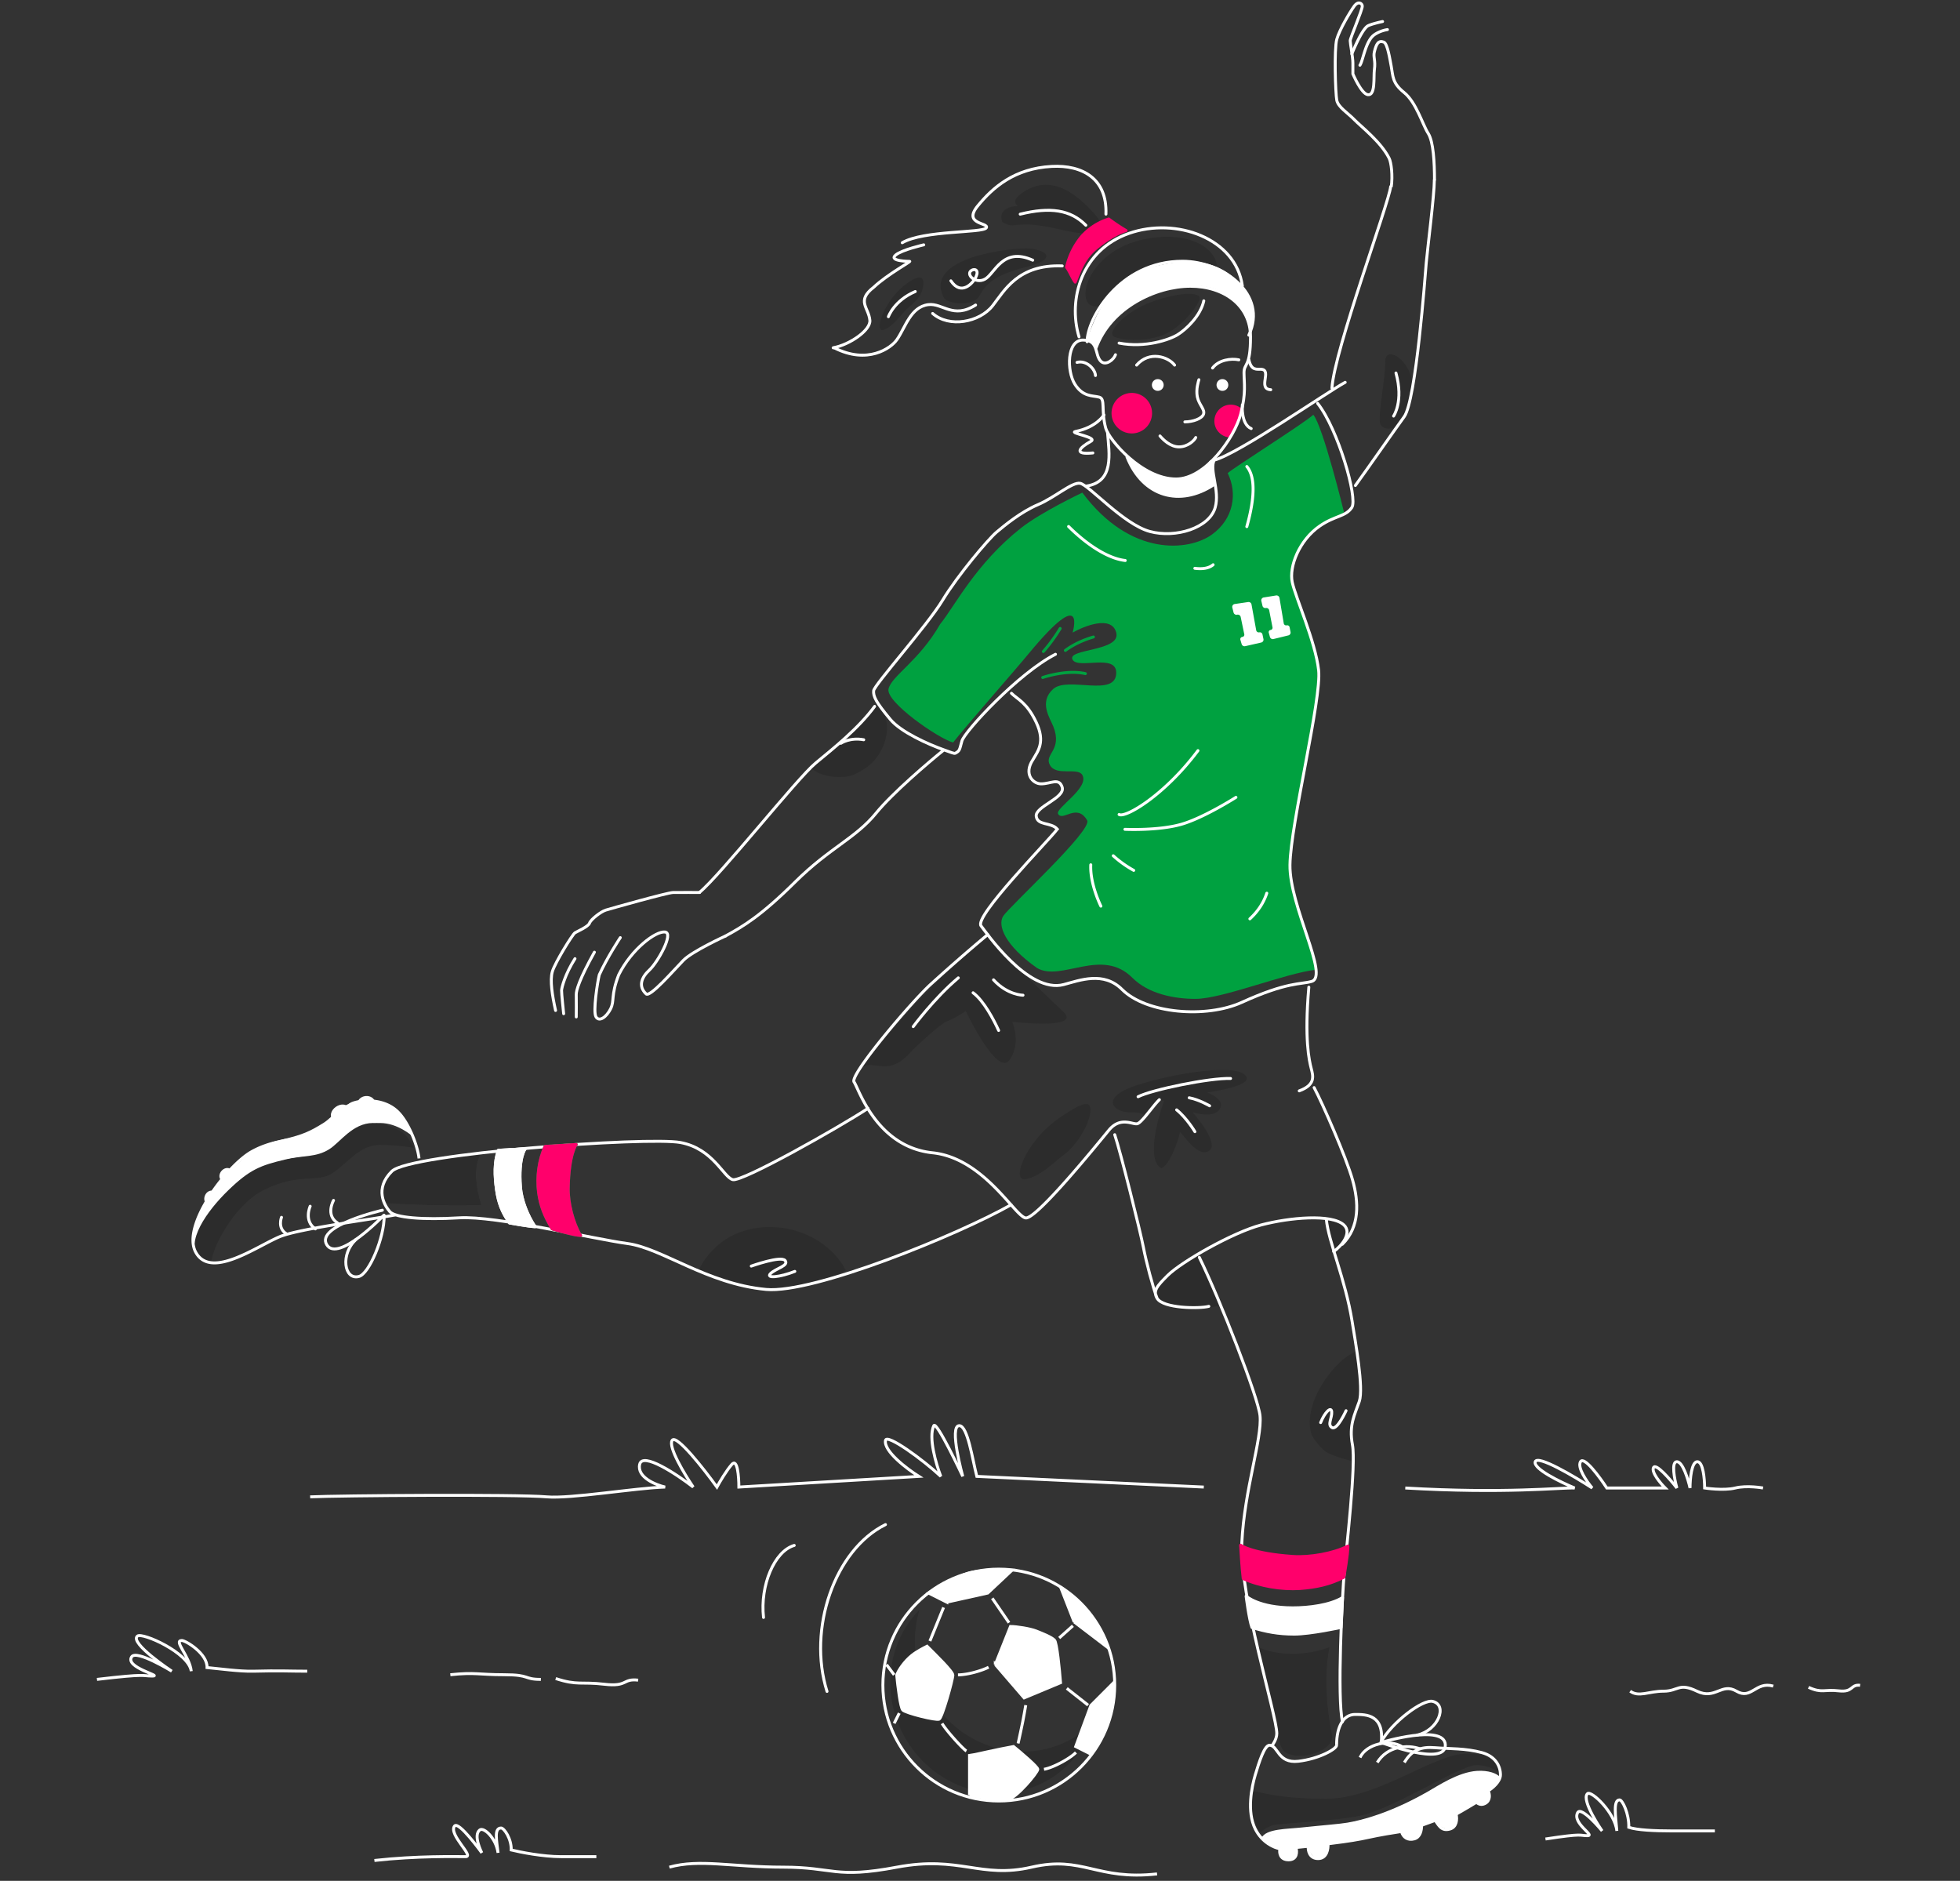 <svg xmlns="http://www.w3.org/2000/svg" width="667" height="640" fill="none"><rect width="100%" height="100%" fill="#333333" stroke="none"/><path fill="#2C2C2C" d="M163.687 409.957c-12.494.575-31.62-.553-31.62-.553-1.537-1.055-3.534-3.89-.887-8.6 1.711-3.681 5.535-4.104 5.535-4.104l26.972-4.135s-3.975 4.472 0 17.392Z"/><path fill="#fff" d="M444.937 622.138c-8.944 0-14.41 2.484-15.404 3.478l2.485 2.484 3.478.994c-.166 1.325.199 3.975 2.982 3.975 2.782 0 2.815-2.981 2.484-4.472h3.975c.497 1.325 1.988 3.975 3.976 3.975 1.987 0 2.816-3.312 2.981-4.969l24.846-4.472c.331.994 1.59 2.982 3.975 2.982s2.981-3.313 2.981-4.969l4.473-1.491c.993 1.159 3.478 3.279 5.466 2.484 1.987-.795 2.153-3.644 1.987-4.969l6.46-3.975c.497.331 1.888.894 3.478.497 1.591-.398 1.326-3.147.994-4.472 1.325-.994 3.876-3.18 3.479-3.975-.497-.994-4.97-2.485-9.442-1.988-4.472.497-24.348 12.423-29.317 13.913-4.969 1.491-17.392 4.97-26.337 4.97Z"/><path fill="#2C2C2C" d="M452.403 560.515c-2.807 13.936.985 30.312.985 30.312-.002 4.713-9.425 8.205-14.911 5.969-4.261-1.392-3.492-9.741-3.492-9.741l-6.689-26.54s9.911 5.068 24.107 0ZM375.02 103.828c9.788-3.556 30.347-6.312 36.775-9.41 6.428-3.095-.4-17.254-22.06-13.084-21.66 4.17-25.107 26.255-14.715 22.494Z"/><path fill="#fff" d="M389.781 91.437c-9.442 2.485-16.398 12.92-19.877 24.349l2.982 1.987c.994-1.987 8.447-17.888 29.317-20.373 16.697-1.988 22.527 9.441 23.355 15.404.994-2.981 2.982-7.95-2.484-14.907-9.79-12.46-23.852-8.945-33.293-6.46Z"/><path fill="#2C2C2C" d="M308.652 96.418c-7.839 5.65-11.378 16.702-8.072 15.842 3.305-.86 6.222-5.733 8.913-7.913 2.691-2.181 4.52-4.459 4.739-7.484.205-2.693-1.201-3.599-5.58-.445Zm12.642 5.029c.981 1.812 9.732 3.164 11.966-.705 1.9-3.39 4.109-6.886 15.82-9.846 11.71-2.96 6.341-5.98 1.06-6.332-5.281-.35-36.455 2.773-28.846 16.883Zm150.131 21.455c.066 5.739-2.301 16.778-1.852 20.712.448 3.933 9.25 3.52 11.071-8.384 1.82-11.903-9.282-18.42-9.219-12.328Z"/><path stroke="#fff" stroke-linecap="round" stroke-linejoin="round" d="M475.058 126.924c2.673 9.666-.814 14.653-.814 14.653"/><path fill="#2C2C2C" d="M163.687 409.957c-12.494.575-31.62-.553-31.62-.553-1.537-1.055-3.534-3.89-.887-8.6 1.711-3.681 5.535-4.104 5.535-4.104l26.972-4.135s-3.975 4.472 0 17.392Zm208.58-337.4c-8.413-9.378-15.879-11.802-22.735-7.953-6.856 3.85-2.981 5.466-2.981 5.466s-7.323-.086-5.466 5.466c4.969 2.982 3.352-1.276 19.379 2.485s16.492-.23 11.803-5.464Zm-73.915 167.11h.258c2.113 1.973 3.261 4.845 3.245 8.112-.017 3.267-1.198 6.719-3.336 9.752-2.139 3.032-5.356 4.955-8.616 6.334-4.305 1.154-10.955.495-14.223-2.773 4.286-3.561 6.274-5.178 10.177-7.947 3.8-4.879 8.52-8.66 12.495-13.478Z"/><path stroke="#fff" d="M227.789 635.341c10.274-2.875 21.339 0 38.726 0s17.387 4.025 38.726 0c21.338-4.025 28.451 4.025 45.838 0 17.388-4.025 22.13 4.601 42.678 2.3m160.999-62.178c3.014 2.156 6.261 0 11.363 0 5.101 0 5.101-3.019 11.362 0s8.348-3.019 13.45 0c5.102 3.019 6.493-3.451 12.522-1.725"/><path fill="#fff" d="M140.334 386.602s-4.969-4.472-10.932-4.472c-6.957 0-10.605 5.697-15.992 9.452-5.386 3.754-11.352-.286-23.76 5.952-8.805 4.413-16.85 17.533-17.892 24.845 0 0-5.33 1.211-5.962.498-.497-4.97 5.125-17.291 12.423-24.349 7.3-7.058 9.94-8.944 18.386-10.932 6.369-1.499 8.904-2.657 13.417-5.466 3.663-2.241 6.46-7.454 13.417-7.454 3.478 0 9.441 0 11.926 3.479 2.426 1.274 3.975 6.459 4.969 8.447Z"/><path fill="#2C2C2C" d="M458.355 418.901c-.397-3.578-4.803-4.141-6.957-3.975l2.485 10.932c1.656-.828 4.87-3.379 4.472-6.957Zm-63.108 17.392c1.59-1.988 8.945-6.791 12.423-8.944l7.453 16.895c-.662.165-3.279.695-8.447 1.49-6.46.994-10.435-1.987-12.423-2.981-1.987-.994-.993-3.975.994-6.46Z"/><path fill="#00A140" d="M457.36 174.256c-3.298 3.865-13.191 3.312-18.139 20.428 2.199 12.699 7.145 22.085 8.933 28.378 1.51 15.24-4.643 41.896-6.734 52.784-2.761 14.404-3.848 18.22-1.1 29.263 2.749 8.281 7.039 22.045 7.695 24.845-10.443 1.104-31.879 9.938-41.223 9.938-7.146 0-15.94-1.656-21.437-7.177-10.443-10.491-24.184 1.469-32.429-3.313-10.993-7.73-13.523-14.516-11.543-17.668 1.981-3.152 30.487-29.262 28.583-32.575-3.491-6.073-8.307.552-9.894-2.209-1.099-1.912 10.783-8.834 8.245-13.25-1.555-2.705-8.795.512-10.993-3.313-2.199-3.825 4.397-4.969 1.099-13.251-1.099-2.761-4.998-8.237 0-12.699 4.947-4.417 21.436 3.053 21.436-5.521 0-6.626-12.936-1.104-14.84-4.417-2.199-3.825 16.571-2.761 14.84-9.248-1.6-6-10.867-2.218-14.84 0 0 0 4.96-16.859-14.844 7.039-4.951 6.016-21.987 25.398-25.833 30.367-4.956-1.331-22.98-13.774-21.978-18.22 1.003-4.446 10.291-9.386 17.59-22.085 4.945-6.073 12.092-20.526 27.482-32.672 6.86-5.415 20.881-12.05 20.881-12.05 16.496 22.085 36.283 19.812 43.978 14.355 7.695-5.456 8.795-14.306 5.497-20.98 1.649-1.656 26.238-17.116 29.125-19.877 3.298 3.865 10.443 33.128 10.443 33.128Z"/><path fill="#FF006B" d="M386.692 147.311a6.904 6.904 0 0 0 4.305-3.05 6.885 6.885 0 0 0-2.167-9.501 6.894 6.894 0 0 0-5.201-.882 6.893 6.893 0 0 0-5.192 8.25 6.893 6.893 0 0 0 8.255 5.183Zm36.286-7.793a51.46 51.46 0 0 1-4.623 9.321 5.585 5.585 0 0 1-4.518-8.04 5.595 5.595 0 0 1 4.233-3.053 5.592 5.592 0 0 1 4.908 1.772Z"/><path stroke="#fff" stroke-linecap="round" stroke-linejoin="round" d="M283.902 118.356c11.296 5.757 19.253.17 21.301-2.758 2.921-4.183 4.663-11.156 10.673-11.934 4.916-.637 8.425 5.018 16.123.134"/><path stroke="#fff" stroke-linecap="round" stroke-linejoin="round" d="M283.535 118.344c5.676-1.052 12.772-5.989 12.486-9.333-.378-4.388-4.742-6.605 1.318-11.277 4.573-4.326 13.157-8.986 12.188-8.798 0 0-7.309-.018-4.723-2.165 2.135-1.778 9.549-3.458 9.549-3.458M311.47 99.2c-7.233 3.091-9.146 8.57-9.146 8.57m4.713-25.175c7.223-4.267 27.484-3.265 28.602-5.062 1.118-1.797-8.123-1.085-2.945-7.428 5.178-6.342 12.548-12.804 25.2-13.477 10.451-.556 18.919 4.134 18.461 16.235M323.59 95.555c3.534 5.301 7.606.8 8.594-1.472.987-2.273-.496-2.734-1.557-2.085-2.127 1.294 1.245 4.736 4.52 3.01 3.414-1.791 5.946-11.123 16.295-6.47"/><path stroke="#fff" stroke-linecap="round" stroke-linejoin="round" d="M347.182 72.876c10.118-2.508 17.122-1.542 22.33 3.77m-52.129 30.018c5.641 4.955 15.948 3.063 20.43-2.645 3.945-5.026 8.601-14.126 23.671-13.53m5.027 32.828c3.251-.869 6.183 2.314 6.283 4.461m52.202-5.347c.862 3.847 2.717 3.108 4.23 3.223 3.727.282-1.349 6.697 3.221 6.959m-9.672 5.165c-.008.106-.5 6.603 3.016 8.056m-50.117-4.635s-2.529 4.228-9.743 5.634c-2.178.556 7.817 1.95 5.298 3.335-4.146 2.295-5.932 4.627.681 3.955"/><path fill="#FF006B" stroke="#FF006B" stroke-linecap="round" stroke-linejoin="round" d="M383.22 78.457s-4.048.928-10.166 5.972c-4.312 3.56-5.51 7.71-7.162 11.566-1.017-1.307-1.797-3.51-2.953-5.067A25.057 25.057 0 0 1 368.2 80.34c2.429-2.7 5.578-4.71 9.113-5.82a64.955 64.955 0 0 0 5.907 3.937Z"/><path fill="#2C2C2C" d="M451.662 468.5c3.113-4.169 5.869-6.848 9.785-8.621l1.239 9.426c1.105 9.225-1.239 7.735-2.87 16.679.422 1.284.97 9.357.172 11.2 0 0-6.314-1.735-8.445-2.962-1.706-.982-4.765-4.708-5.296-6.375-.532-1.666-.674-3.636-.42-5.797.254-2.16.9-4.469 1.902-6.794a33.514 33.514 0 0 1 3.933-6.756ZM344.477 347.674s3.193 7.403-.991 13.087c-4.185 5.683-14.865-16.782-14.865-16.782s-2.457 2.029-6.731 3.693c-2.092 1.02-11.157 9.164-12.561 10.981-7.548 7.75-11.329 1.759-16.443 4.594 7.995-9.699 13.821-16.579 17.39-20.373 12.983-13.798 22.542-21.494 26.16-25.017l2.683 4.099 3.908 4.336c2.641 2.126 11.879 11.542 18.729 17.876 6.85 6.334-17.279 3.506-17.279 3.506Zm-56.59 84.585c-8.246 4.157-21.293 8.937-33.049 5.362-4.182-1.084-13.645-2.973-16.971-5.485 1.749-4.15 5.843-8.582 10.088-11.022 4.246-2.44 9.338-3.686 14.618-3.577 5.281.11 10.509 1.569 15.007 4.191 4.499 2.622 8.063 6.285 10.232 10.516l.075.015Zm122.843-60.518s6.336 2.107 4.385 5.571c-1.95 3.464-8.867 1.259-9.289 1.139.456.522 9.714 11.057 5.396 13.274-4.318 2.216-9.606-7.663-9.743-6.302-.137 1.36-3.107 10.904-6.304 12.097-6.173-3.537.996-23.035.996-23.035l-2.436.026a78.401 78.401 0 0 0-4.405 6.253c-.207-1.382.099-2.301-4.582-2.259-4.68.043-9.396-3.359-2.77-7.19 6.625-3.831 35.285-9.933 41.161-5.947 5.876 3.986-12.409 6.373-12.409 6.373Z"/><path stroke="#fff" stroke-linecap="round" d="M445.403 335.917c-1.564 17.763.125 24.977.803 27.609.678 2.633 1.569 5.601-4.07 7.665m5.066-1.113c2.869 5.353 10.924 23.76 13.071 31.388 2.147 7.628 2.522 15.944-3.441 21.907m-48.696 4.468c7.23 14.754 20.044 47.674 20.657 53.896.765 7.777-5.323 25.159-6.188 43.218-.865 18.058 11.897 58.822 11.897 64.883 0 1.988-1.49 3.975-1.49 3.975m18.354-178.887c.688 7.481 6.46 20.374 8.75 34.602 1.115 6.926 4.001 22.794 2.463 27.328-1.539 4.534-3.604 8.024-2.333 14.76 1.272 6.736-2.101 35.599-2.785 43.358-.683 7.758-2.484 42.904-.598 50.889m.912-455.764c-5.8 3.107-36.302 24.306-44.552 26.473-1.78 3.22 1.979 10.292.322 16.109-1.989 6.986-13.442 10.543-22.246 8.169-8.969-2.418-20.735-15.838-23.709-16.391-2.744-.51-8.497 4.76-14.358 7.258-5.861 2.499-11.368 7.071-14.103 9.363-2.734 2.291-13.271 14.747-18.391 23.219-5.12 8.471-23.259 28.819-23.428 30.733-.168 1.915.702 3.8 5.7 9.787 3.564 4.267 12.838 8.451 18.234 10.346m0 0c2.174.763 3.477 1.368 3.895 1.127 1.455-.836 1.352-.966 2.207-4.146.856-3.18 19.306-23.139 31.839-29.511m-37.941 32.53c-5.286 4.244-17.538 14.698-23.113 21.538-6.969 8.55-15.77 11.754-27.5 23.382-11.73 11.627-17.679 15.106-23.737 18.41m206.377-186.447c.784-12.833 19.434-63.044 19.984-68.552m14.868-2.2c0 4.958-2.373 23.78-2.753 28.087-.379 4.307-3.46 46.875-7.517 52.426-3.246 4.44-12.598 17.888-16.614 23.403m-12.836-27.949c6.844 8.56 13.757 32.228 11.635 35.418-2.123 3.189-5.651 2.688-10.9 6.301-7.02 4.832-10.519 13.86-9.373 19.146 1.147 5.286 7.87 20.148 8.969 29.891 1.1 9.743-9.544 52.182-9.749 66.271-.204 14.089 13.423 37.895 7.397 39.655-3.754 1.097-8.198.041-23.796 7.131-12.117 5.508-32.495 3.856-40.756-4.406-6.238-6.238-14.32-3.128-19.827-1.652-12.117 3.247-26.644-18.088-28.141-19.961-2.489-3.113 22.449-28.408 25.955-32.922-2.199-2.485-6.776-1.105-7.177-4.396-.401-3.291 10.031-6.256 8.812-9.914-1.102-3.304-3.81-1.101-7.16-1.101-2.754 0-6.058-3.305-2.754-8.261 1.652-2.862 4.284-5.925 1.102-12.668-3.183-6.743-6.284-7.77-8.438-9.889m-46.556 4.461c-5.368 7.365-13.914 14.209-20.121 19.329-6.206 5.121-32.373 38.161-39.443 43.929"/><path stroke="#fff" stroke-linecap="round" d="M336.115 318.028a610.755 610.755 0 0 0-19.378 16.895c-6.466 5.884-27.726 30.882-26.095 33.241 1.631 2.359 7.613 22.108 26.741 24.104 17.402 1.816 28.019 21.649 31.65 22.162 3.632.512 24.315-24.991 28.31-29.84 3.996-4.85 8.17-1.787 9.723-2.228 1.553-.441 5.342-6.134 7.467-8.162"/><path stroke="#fff" stroke-linecap="round" d="M379.346 386.105c1.942 5.683 8.79 33.23 9.75 38.275.959 5.045 3.264 13.702 4.66 17.379m0 0c-1.472-2.55.011-4.171 3.573-7.734 4.69-4.689 22.246-14.685 31.861-17.211 9.615-2.526 23.969-3.839 28.139 0 2.94 2.706-.85 7.249-3.478 9.044m-60.095 15.901c2.018 3.495 14.41 3.609 17.617 2.75"/><path stroke="#fff" stroke-linecap="round" stroke-linejoin="round" d="M387.297 373.185c4.763-2.423 24.467-6.452 31.474-6.207M281.439 575.543c-6.683-21.22 2.597-48.242 19.894-56.763m-41.498 31.591c-1.228-10.854 3.676-22.545 10.447-24.509m130.135-148.204c3.402 2.725 6.219 7.42 6.219 7.42m-309.23 34.71c-3.06-1.906-1.61-5.568-1.61-5.568m11.523 3.943c-4.031-2.732-1.77-7.709-1.77-7.709m9.306 5.676c-4.178-2.668-1.355-7.664-1.355-7.664m291.19-34.919c3.407.639 6.957 2.738 6.957 2.738m-73.542-42.871c4.79 5.235 10.027 5.227 10.027 5.227m-54.201-86.92c-4.687-.894-7.778 1.201-7.778 1.201m39.959 79.82c-8.213 6.91-15.338 16.592-15.338 16.592m29.065 1.305c-1.611-3.577-5.062-10.129-8.692-12.824"/><path fill="#fff" stroke="#fff" stroke-linecap="round" stroke-linejoin="round" d="m412.145 157.03.861 7.95c-11.298 7.454-23.978 4.266-29.49-9.503 8.752 8.51 22.02 11.569 28.629 1.553Z"/><path stroke="#fff" stroke-linecap="round" stroke-linejoin="round" d="M211.092 319.052s-4.406 6.609-7.16 12.668c-.551 2.203-2.225 12.55-1.101 14.319 1.124 1.77 3.544.051 4.956-2.754 1.411-2.804.001-4.406 2.755-11.565 4.406-8.813 12.59-14.938 15.755-14.582 3.165.355-2.559 10.412-5.291 12.929-2.732 2.518-3.855 5.508-1.188 8.08 1.18 1.603 9.722-8.294 12.753-11.385 3.032-3.091 14.32-8.262 14.32-8.262m-44.611 5.509c-5.095 9.134-6.231 13.101-6.172 14.417.058 1.316 0 7.613 0 7.613m-.437-19.827c-3.427 5.38-4.521 9.881-4.562 10.788-.041.906.707 7.938.707 7.938"/><path stroke="#fff" stroke-linecap="round" stroke-linejoin="round" d="M189.063 343.836c-1.101-4.956-1.974-10.244-1.101-13.218.872-2.974 6.859-12.698 7.71-13.218.851-.52 4.544-2.081 4.957-3.305.413-1.223 3.835-3.886 5.508-4.406 1.672-.52 20.984-5.957 22.905-5.996 1.92-.039 9.038-.001 9.038-.001"/><path stroke="#fff" d="M473.454 63.61c.545-3.878 0-8.31-.715-9.743-2.795-5.596-9.602-10.826-11.888-13.18-2.286-2.354-5.487-4.237-5.944-6.59-.457-2.354-.915-17.417 0-20.712.914-3.296 4.571-9.415 5.944-11.298 1.372-1.883 2.744-.941 2.744 0 0 1.412-4.115 10.827-4.115 11.768 0 .942.914 5.65.914 7.532v3.766s2.835 6.684 5.03 7.06c2.743.472 1.956-6.096 2.286-8.472.457-3.295-.457-4.237 0-6.12.665-2.74 1.372-3.965 3.201-3.295 1.284.47 2.086 5.93 2.543 8.283.633 3.264.245 5.57 4.36 8.865s6.346 11.028 8.175 13.852c1.829 2.825 2.18 9.974 2.18 16.068"/><path stroke="#fff" stroke-linecap="round" stroke-linejoin="round" d="M394.75 148.339c1.059 1.241 3.495 3.721 6.46 3.721 2.964 0 5.187-2.126 5.716-3.189m-3.706-5.316c2.647 0 5.824-1.063 6.353-2.658.529-1.594-1.588-3.189-2.118-5.847-.519-2.606.388-5.316.53-5.847"/><path stroke="#fff" stroke-linecap="round" stroke-linejoin="round" d="M372.958 118.486c4.984-13.872 20.486-21.086 32.114-21.086 11.627 0 20.486 6.659 20.486 17.202 0 10.543-2.215 8.878-2.215 12.207 0 3.329.79 6.929-1.139 14.142-2.153 8.053-12.021 22.041-21.988 22.041-11.628 0-22.902-13.452-23.936-17.317-1.661-6.212 0-9.948-2.215-10.543-2.215-.594-5.537 0-8.305-4.439-2.769-4.439-2.769-14.981 2.768-14.981s3.877 4.993 6.091 7.213c1.662 1.665 4.43-.555 4.984-2.22"/><path stroke="#fff" stroke-linecap="round" stroke-linejoin="round" d="M412.639 125.228c2.104-2.788 6.313-3.345 8.944-2.788m-21.864 1.793c-2.154-2.84-8.613-4.969-12.92 0m-5.963-7.488c8.868 1.725 17.182-1.15 19.953-2.875 2.771-1.725 7.759-6.325 8.868-11.5"/><path stroke="#fff" stroke-linecap="round" stroke-linejoin="round" d="M369.942 116.283c0-7.826 11.007-27.39 32.469-27.39 13.758 0 29.168 11.179 22.564 25.154m-57.784.559c-3.853-12.857.924-29.565 17.061-35.217 15.959-5.59 36.321 1.678 38.522 17.888"/><path fill="#fff" stroke="#fff" stroke-linecap="round" stroke-linejoin="round" d="M415.999 129.5a1.507 1.507 0 0 1 1.061.44 1.496 1.496 0 0 1 .325 1.635 1.5 1.5 0 0 1-2.448.486 1.5 1.5 0 0 1 1.062-2.561Zm-22 0a1.507 1.507 0 0 1 1.061.44 1.496 1.496 0 0 1 .325 1.635 1.5 1.5 0 0 1-2.448.486 1.5 1.5 0 0 1 1.062-2.561Z"/><path stroke="#fff" stroke-linecap="round" stroke-linejoin="round" d="M462.79 22.193c1.057-1.469 1.842-7.973 4.742-10.247 2.062-1.543 4.621-1.87 4.621-1.87m-12.118 8.262c2.798-6.697 4.341-8.644 5.193-9.363.853-.719 5.272-1.652 5.272-1.652m-89.664 269.83c2.193 1.249 15.53-6.612 26.833-21.735m-24.845 26.777s11.299.533 19.122-1.692c7.648-2.175 18.643-9.184 18.643-9.184m-41.739 19.876a36.854 36.854 0 0 0 6.956 4.969m39.532 16.492c2.722-2.492 4.679-5.456 5.758-8.72m-24.485-110.552c2.757.348 4.87-.065 6.215-1.215m11.475-12.972c2.839-10.096 2.843-17.047.01-20.452m-60.659 20.418c7.461 7.37 14.32 11.012 19.277 11.563m-11.728 103.542c-.326 6.595 3.434 14.065 3.434 14.065"/><path stroke="#00A140" stroke-linecap="round" stroke-linejoin="round" d="M355.069 221.689a55.73 55.73 0 0 0 5.707-7.831m1.775 7.46c2.679-1.959 5.867-3.485 9.543-4.568m-2.737 12.465c-6.527-1.47-14.515 1.321-14.515 1.321"/><path stroke="#fff" stroke-linecap="round" stroke-linejoin="round" d="M376.906 147.216c.551 7.16 2.343 16.685-7.16 18.175"/><path fill="#2C2C2C" d="M356.582 605.742c-7.35 4.229-16.063 5.507-24.513 3.596-8.45-1.911-16.059-6.881-21.406-13.981-5.348-7.1-8.07-15.846-7.657-24.605.413-8.759 3.933-16.933 9.901-22.996-2.333 7.669-2.043 16.026.824 23.726 2.866 7.7 8.143 14.292 14.979 18.716 6.835 4.423 14.832 6.419 22.7 5.666 7.868-.754 15.15-4.212 20.671-9.818-2.539 8.4-8.059 15.414-15.499 19.696Z"/><path stroke="#fff" d="m304.29 586.408 1.738-3.474m19.974-13.025c3.473 0 8.436-1.563 10.421-2.605m-34.735-.869 2.605 3.474m16.815-22.935-4.659 11.428m21.225-14.545 5.694 8.312m17.085 5.194 4.659-4.155m-2.072 21.298 7.249 5.714m-23.814 12.987a462.98 462.98 0 0 0 1.553-7.272c.371-1.9.716-3.805 1.036-5.715m6.212 21.818c3.106-.519 8.801-3.636 10.871-5.714m-45.556-9.87c1.553 2.597 7.247 8.831 8.283 9.351"/><path fill="#fff" d="m338.711 566.372 5.162-12.925c2.065 0 6.71.724 8.775 1.551 2.581 1.034 5.161 2.068 6.194 3.102.826.828 1.72 9.996 2.065 14.477l-12.389 5.17-9.807-11.375Zm-28.389-3.102c-2.581 2.068-4.646 5.171-5.162 6.722.344 3.619 1.239 11.063 2.065 11.891 1.032 1.034 11.356 3.619 12.388 3.102 1.032-.517 4.645-13.442 4.645-14.993 0-1.241-5.849-6.894-8.774-9.824-1.033.517-3.55 1.811-5.162 3.102Zm19.614 47.565v-13.442c.413 0 9.98-2.24 14.969-3.102 2.753 2.24 8.259 6.928 8.259 7.755 0 1.034-7.226 9.823-10.323 10.34-2.46.411-10.043-1.013-12.845-1.54l-.06-.011Zm-7.742-65.66L316 542.073c2.753-1.723 9.291-5.48 13.42-6.721 4.13-1.241 11.528-1.034 14.969-1.034l-8.259 7.755-13.936 3.102Zm49.036 51.701-5.162-2.585 5.162-13.959 7.742-7.755c-.344 3.446-1.342 11.27-2.58 14.993-1.239 3.722-3.958 7.755-5.162 9.306Zm-5.678-44.98-4.645-11.891c2.58 2.241 8.258 7.342 10.323 9.823 2.065 2.482 4.301 7.928 5.162 10.34l-10.84-8.272Z"/><path stroke="#fff" d="m338.711 566.372 5.162-12.925c2.065 0 6.71.724 8.775 1.551 2.581 1.034 5.161 2.068 6.194 3.102.826.828 1.72 9.996 2.065 14.477l-12.389 5.17-9.807-11.375Zm-28.389-3.102c-2.581 2.068-4.646 5.171-5.162 6.722.344 3.619 1.239 11.063 2.065 11.891 1.032 1.034 11.356 3.619 12.388 3.102 1.032-.517 4.645-13.442 4.645-14.993 0-1.241-5.849-6.894-8.774-9.824-1.033.517-3.55 1.811-5.162 3.102Zm19.614 47.565v-13.442c.413 0 9.98-2.24 14.969-3.102 2.753 2.24 8.259 6.928 8.259 7.755 0 1.034-7.226 9.823-10.323 10.34-2.46.411-10.043-1.013-12.845-1.54l-.06-.011Zm-7.742-65.66L316 542.073c2.753-1.723 9.291-5.48 13.42-6.721 4.13-1.241 11.528-1.034 14.969-1.034l-8.259 7.755-13.936 3.102Zm49.036 51.701-5.162-2.585 5.162-13.959 7.742-7.755c-.344 3.446-1.342 11.27-2.58 14.993-1.239 3.722-3.958 7.755-5.162 9.306Zm-5.678-44.98-4.645-11.891c2.58 2.241 8.258 7.342 10.323 9.823 2.065 2.482 4.301 7.928 5.162 10.34l-10.84-8.272Z"/><path stroke="#fff" d="M339.897 612.828c21.786 0 39.446-17.66 39.446-39.446 0-21.785-17.66-39.446-39.446-39.446-21.785 0-39.446 17.661-39.446 39.446 0 21.786 17.661 39.446 39.446 39.446Z"/><path fill="#fff" d="m434.257 202.625-3.176.509-1.037.167a.985.985 0 0 0-.799 1.207l.388 1.64a.989.989 0 0 0 1.138.745.986.986 0 0 1 1.147.785l1.123 5.8a.746.746 0 0 1-.642.884.74.74 0 0 0-.628.942l.395 1.423c.146.528.685.847 1.211.718l5.072-1.241a.986.986 0 0 0 .73-1.155l-.32-1.613a.822.822 0 0 0-.359-.535.828.828 0 0 0-.634-.116.84.84 0 0 1-.644-.123.836.836 0 0 1-.354-.552l-1.455-8.648a1.015 1.015 0 0 0-1.156-.837Zm-9.499 2.232-3.452.508-1.13.167a.963.963 0 0 0-.384.144.99.99 0 0 0-.424 1.08l.422 1.667c.13.515.636.845 1.154.753l.109-.019a1.016 1.016 0 0 1 1.163.796l1.219 5.858a.762.762 0 0 1-.669.922.76.76 0 0 0-.559.339.776.776 0 0 0-.094.648l.43 1.454c.152.512.676.822 1.192.705l5.485-1.25a.984.984 0 0 0 .742-1.172l-.338-1.588a.9.9 0 0 0-1.064-.698.896.896 0 0 1-.687-.138.897.897 0 0 1-.383-.587l-1.591-8.763a1.011 1.011 0 0 0-1.141-.826Z"/><path fill="#2C2C2C" d="M140.829 390.577s-5.466-.993-11.429-.993c-6.957 0-10.605 5.697-15.991 9.451-5.387 3.755-11.352-.286-23.762 5.952-8.804 4.413-16.848 17.533-17.89 24.846 0 0-3.34-.778-3.972-1.491-4.97-5.611 2.638-16.296 9.936-23.355 7.298-7.058 10.932-8.447 19.38-10.435 6.369-1.498 10.395-.669 14.907-3.478 3.664-2.241 7.951-8.944 14.907-8.944 3.479 0 6.519 1.237 8.945 2.512 2.426 1.274 3.975 3.948 4.969 5.935Zm220.304-10.629c-12.567 8.472-17.231 22.575-11.932 21.285 5.298-1.289 8.627-5.096 12.94-8.365 4.314-3.269 8.593-10.186 8.944-14.722.329-4.038-2.933-2.926-9.952 1.802Z"/><path fill="#fff" d="M134.463 413.926a.504.504 0 0 0 .396-.389.512.512 0 0 0-.071-.376.518.518 0 0 0-.316-.215.512.512 0 0 0-.195-.002l.186.982Zm8.121-19.746.498-.045c-.185-2.023-1.054-5.134-2.362-8.202-1.308-3.065-3.087-6.161-5.133-8.113l-.345.362-.345.362c1.902 1.814 3.616 4.765 4.903 7.781 1.286 3.014 2.114 6.019 2.286 7.901l.498-.046Zm-7.342-15.998.345-.362c-2.576-2.457-5.881-3.443-8.854-3.678-2.964-.233-5.662.275-7.084.879l.195.46.196.46c1.249-.53 3.782-1.025 6.615-.802 2.825.223 5.883 1.155 8.242 3.405l.345-.362Zm-15.398-2.701-.195-.46c-.772.328-1.555 1.034-2.345 1.864-.797.837-1.674 1.881-2.6 2.923-1.883 2.117-4.035 4.297-6.593 5.383l.196.46.195.46c2.785-1.182 5.066-3.521 6.949-5.638.956-1.075 1.795-2.077 2.577-2.899.789-.828 1.448-1.393 2.012-1.633l-.196-.46Zm-11.537 10.17-.196-.46c-1.285.546-2.81.919-4.529 1.242-1.733.327-3.586.591-5.6.944-3.988.697-8.402 1.71-12.65 4.113l.248.435.246.435c4.095-2.317 8.373-3.306 12.328-3.998 1.957-.343 3.887-.621 5.613-.946 1.74-.328 3.349-.716 4.735-1.305l-.195-.46Zm-22.727 6.274-.247-.435c-4.271 2.417-10.342 8.811-14.69 15.703-2.18 3.454-3.947 7.066-4.84 10.404-.891 3.327-.935 6.465.457 8.895l.433-.249.434-.248c-1.2-2.096-1.22-4.921-.36-8.139.86-3.208 2.573-6.725 4.72-10.129 4.306-6.824 10.27-13.064 14.339-15.367l-.246-.435Zm-18.887 34.318-.433.249c1.386 2.421 3.467 3.507 5.893 3.703 2.392.193 5.115-.476 7.865-1.512 2.758-1.039 5.598-2.468 8.234-3.841 2.65-1.38 5.077-2.694 7.057-3.535l-.195-.46-.196-.461c-2.027.861-4.508 2.204-7.128 3.569-2.635 1.372-5.427 2.776-8.124 3.792-2.705 1.019-5.261 1.627-7.432 1.451-2.136-.172-3.902-1.099-5.107-3.203l-.434.248Zm28.42-5.396.196.46c1.552-.659 4.286-1.364 7.675-2.074 3.375-.708 7.36-1.412 11.388-2.078 8.038-1.328 16.278-2.505 20.091-3.229l-.093-.491-.093-.491c-3.803.722-11.985 1.889-20.068 3.225-4.033.666-8.034 1.373-11.431 2.085-3.383.709-6.207 1.43-7.86 2.132l.196.461Z"/><path stroke="#fff" stroke-linecap="round" d="M295.369 377.161c-10.302 6.735-42.841 25.069-46.004 24.244-3.164-.824-6.712-10.565-17.792-12.633-11.08-2.067-92.102 3.742-98.197 9.756-6.096 6.014-2.467 11.772-.702 13.783 1.765 2.011 11.142 2.837 23.636 2.081 12.494-.756 45.485 7.183 57.224 8.751 11.74 1.568 27.012 13.732 47.17 15.617 16.126 1.507 65.511-18.657 83.362-28.803"/><path fill="#fff" stroke="#fff" stroke-linecap="round" stroke-linejoin="round" d="M178.746 390.897s-2.412 2.76-1.641 13.033c.332 4.417 2.405 9.702 4.977 13.476-2.021-.058-8.712-1.274-8.712-1.274-2.572-3.777-3.764-6.774-4.407-11.408-.643-4.633-.814-9.206.638-13.313l9.145-.514Z"/><path fill="#00A140" stroke="#00A140" stroke-linecap="round" stroke-linejoin="round" d="M196.089 389.436s-2.493 3.167-2.719 14.833c-.097 5.015 1.636 11.86 4.191 16.129-2.324-.051-9.653-2.24-9.653-2.24-2.555-4.273-3.962-7.679-4.626-12.361-.678-5.427.091-11.031 2.21-15.709 3.348-.207 10.597-.652 10.597-.652Z"/><path fill="#fff" stroke="#fff" stroke-linecap="round" stroke-linejoin="round" d="M178.746 390.897s-2.412 2.76-1.641 13.033c.332 4.417 2.405 9.702 4.977 13.476-2.021-.058-8.712-1.274-8.712-1.274-2.572-3.777-3.764-6.774-4.407-11.408-.643-4.633-.814-9.206.638-13.313l9.145-.514Z"/><path fill="#FF006B" stroke="#FF006B" stroke-linecap="round" stroke-linejoin="round" d="M196.089 389.436s-2.493 3.167-2.719 14.833c-.097 5.015 1.636 11.86 4.191 16.129-2.324-.051-9.653-2.24-9.653-2.24-2.555-4.273-3.962-7.679-4.626-12.361-.678-5.427.091-11.031 2.21-15.709 3.348-.207 10.597-.652 10.597-.652Z"/><path fill="#fff" stroke="#fff" stroke-linecap="round" stroke-linejoin="round" d="M424.061 543.126s4.304 3.978 15.908 3.978c5.466 0 12.647-.906 16.895-3.479l-.497 10.147s-10.435 2.276-15.901 2.276c-5.466 0-9.795-.826-14.417-2.278-.994-2.693-1.988-10.644-1.988-10.644Z"/><path fill="#FF006B" stroke="#FF006B" stroke-linecap="round" stroke-linejoin="round" d="M422.188 525.792s3.915 2.868 17.723 3.82c5.936.41 13.91-1.033 18.782-3.516.098 2.491-1.364 10.594-1.364 10.594-4.876 2.482-9.431 3.416-14.921 3.843-6.37.398-13.661-.807-19.336-3.366-.475-3.606-.884-11.375-.884-11.375Z"/><path stroke="#fff" stroke-linecap="round" stroke-linejoin="round" d="M130.645 413.51s-15.648 16.282-19.438 10.05c-3.962-6.5 18.92-11.753 18.92-11.753"/><path stroke="#fff" stroke-linecap="round" stroke-linejoin="round" d="M130.726 413.613c.131 7.472-5.131 19.856-8.585 20.735-5.095 1.334-6.353-7.72-.99-12.57m348.837 171.133s21.635-6.472 21.867.818c.25 7.609-21.865-.817-21.865-.817"/><path stroke="#fff" stroke-linecap="round" stroke-linejoin="round" d="M469.968 592.783c3.564-6.569 14.239-14.76 17.678-13.825 5.091 1.346 1.731 9.847-5.324 11.429M270.485 432.621c-5.016 1.989-10.065 2.498-8.25.724 1.814-1.773 6.299-2.648 4.959-4.408-1.34-1.76-11.53 1.88-11.53 1.88m193.762 53.248c1.353-3.439 3.62-5.711 3.768-3.628.147 2.083-1.61 4.438.138 5.344 1.747.905 4.741-5.76 4.741-5.76"/><path fill="#2C2C2C" d="M392.246 102.601c-9.5 3.331-16.074 10.822-12.964 12.065 3.11 1.242 11.167 1.656 16.96-.867 5.794-2.524 10.915-8.948 11.927-11.8 1.013-2.85-6.423-2.73-15.923.602Zm33.644 507.482c-.496 1.987-.992 7.453 2.983 13.416 0 0 2.485-1.987 4.472-2.484 1.988-.497 23.545-1.532 30.809-3.479 11.925-3.195 32.796-16.894 38.25-16.894 5.454 0 7.95 2.981 7.95 2.484 0-.497-1.314-3.846-2.307-4.84-.994-.994-8.418-2.602-14.588-.626-12.41 3.975-27.306 14.41-42.225 14.41-21.367 0-24.847-3.975-25.344-1.987Z"/><path stroke="#fff" d="M454.852 593.86c0-6.708 2.516-10.482 6.29-10.482 3.773 0 10.062 0 8.88 9.897m-7.204 4.778c2.096-4.612 10.033-6.452 14.461-3.619m-8.592 5.296c3.354-5.451 10.063-6.289 14.675-4.612"/><path fill="#E64A4A" d="M476.919 623.208c-.112-.419-.269-1.257-.269-1.677l.269 1.677Z"/><path stroke="#fff" d="M477.909 599.73c2.516-4.193 5.451-5.451 10.482-5.032 5.031.42 10.298.141 15.932 1.677 4.611 1.258 6.289 4.612 6.289 7.547 0 2.348-2.795 4.612-4.193 5.451.559.978.838 3.186-.839 4.192-2.096 1.258-3.773-.419-4.612-2.515m1.678 2.096c-2.097 1.258-6.457 3.857-7.128 4.193.419 1.677.252 4.36-2.096 5.031-2.935.838-3.774-1.258-5.031-2.935l-4.612 1.677c0 1.677-.42 4.05-2.516 4.612-2.096.562-3.781-.419-4.343-2.516m0 0c-.112-.419-.269-1.257-.269-1.677l.269 1.677Zm0 0c-8.235 1.258-9.493 1.677-13.685 2.516-3.354.671-8.944 1.397-11.32 1.677.139 1.677-.336 5.031-3.354 5.031-3.019 0-3.494-2.795-3.354-4.192l-4.193.419c.419 1.397.503 4.192-2.516 4.192s-3.214-2.515-2.935-3.773c-1.817-.279-6.037-2.012-8.385-6.708-2.935-5.87-1.258-14.255 0-18.448 1.257-4.192 3.1-10.062 4.829-10.062 2.981 0 2.718 6.289 9.845 5.45 7.128-.838 12.997-4.192 12.997-5.45"/><path stroke="#fff" d="M429.695 625.724c1.258-2.935 8.386-2.869 12.997-3.354 7.966-.839 12.998-1.187 15.932-1.677 5.032-.838 14.675-3.354 27.253-10.481 3.773-2.138 10.481-6.709 16.77-7.129 3.765-.251 6.708.838 7.547 2.097"/><path fill="#fff" d="M117.138 380.696c1.542-1.07 2.158-2.852 1.375-3.98-.783-1.127-2.667-1.173-4.209-.102-1.542 1.07-2.158 2.852-1.375 3.979.783 1.128 2.667 1.174 4.209.103ZM127.645 375.163c.122 1.367-1.118 2.594-2.768 2.741-1.651.146-3.087-.843-3.209-2.209-.121-1.367 1.118-2.594 2.769-2.741 1.65-.147 3.087.842 3.208 2.209ZM70.607 409.842c1.01.43 2.265-.246 2.802-1.51.536-1.263.152-2.635-.859-3.064-1.01-.429-2.264.247-2.8 1.51-.537 1.263-.153 2.635.857 3.064ZM75.24 401.585c.825.725 2.228.476 3.134-.555.905-1.032.97-2.455.145-3.179-.825-.725-2.228-.476-3.133.555-.906 1.032-.97 2.455-.146 3.179Z"/><path stroke="#fff" d="M105.549 509.339c9.561-.454 70.34-.908 80.499 0 8.127.726 30.14-3.03 40.299-3.333-3.287-.757-9.622-3.36-8.665-7.719.956-4.359 12.549 3.33 18.226 7.719-2.988-4.389-8.605-13.713-7.171-15.892 1.434-2.18 10.757 9.687 15.239 15.892.896-1.665 3.167-5.539 5.079-7.719 1.912-2.179 2.39 4.238 2.39 7.719l61.254-3.632c-4.084-2.573-12.072-8.628-11.355-12.26.466-2.359 12.849 6.66 18.824 12.26-1.593-4.087-4.302-13.259-2.39-17.255.896-1.873 9.86 17.255 9.86 17.255s-4.78-17.255-1.195-17.255c2.869 0 4.482 11.503 5.976 17.255l77.239 3.632m68.572.32c33.79 1.988 52.673-.165 57.642 0-4.803-1.987-14.212-6.559-13.417-8.944.796-2.385 13.251 4.969 19.38 8.944-1.822-2.153-5.168-6.957-3.975-8.944 1.192-1.988 6.459 5.135 8.944 8.944h19.876c-1.656-1.656-4.77-5.366-3.975-6.956.795-1.591 5.632 3.975 7.951 6.956-.828-2.981-1.988-8.944 0-8.944 1.987 0 3.809 5.963 4.472 8.944 0-2.981.497-8.944 2.484-8.944 1.988 0 2.485 5.963 2.485 8.944 0 0 6.46.994 10.435 0 3.975-.993 9.441 0 9.441 0M127.412 633.069c14.485-1.624 27.936-1.299 31.04-1.299 3.104 0-5.854-7.484-3.794-10.396 1.38-1.949 9.312 9.097 9.312 9.097s-3.104-5.978-.69-7.797c1.38-1.04 5.519 2.815 6.208 7.797-.46-4.115-1.448-8.447 1.035-8.447 1.035 0 3.564 3.682 3.449 7.472 3.104.758 10.829 2.274 16.899 2.274h12.071m322.992-6.01c13.151-2.03 11.449-1.127 14.267-1.127 2.818 0-5.206-4.178-3.335-7.817 1.252-2.437 8.345 6.193 8.345 6.193s-7.202-10.379-5.01-12.653c1.253-1.299 9.394 6.426 10.02 12.653-.418-5.144-1.315-10.559.939-10.559.94 0 3.236 4.603 3.131 9.34 2.819.948 8.866 1.219 14.377 1.219h14.907M33 571.452c17.374-2.057 15.126-1.142 18.849-1.142 3.723 0-9.504-2.869-7.033-6.556 1.655-2.468 13.651 4.911 13.651 4.911s-14.577-9.655-11.681-11.958c1.654-1.317 17.473 5.649 18.3 11.958-.552-5.212-6.18-10.448-3.201-10.448 1.24 0 8.717 4.414 8.579 9.213 3.894.352 11.115 1.359 15.71 1.235 9.095-.246 12.176 0 18.381 0m48.697 1.202c8.558-.905 9.414 0 18.399 0 8.986 0 6.419 1.585 12.409 1.585m5.049-.283c7.525 2.443 8.476.991 16.566 1.936 8.091.946 6.095-2.022 11.488-1.392m398.296 2.438c4.605 2.101 5.264.615 10.288 1.202s3.904-2.278 7.254-1.887"/></svg>
